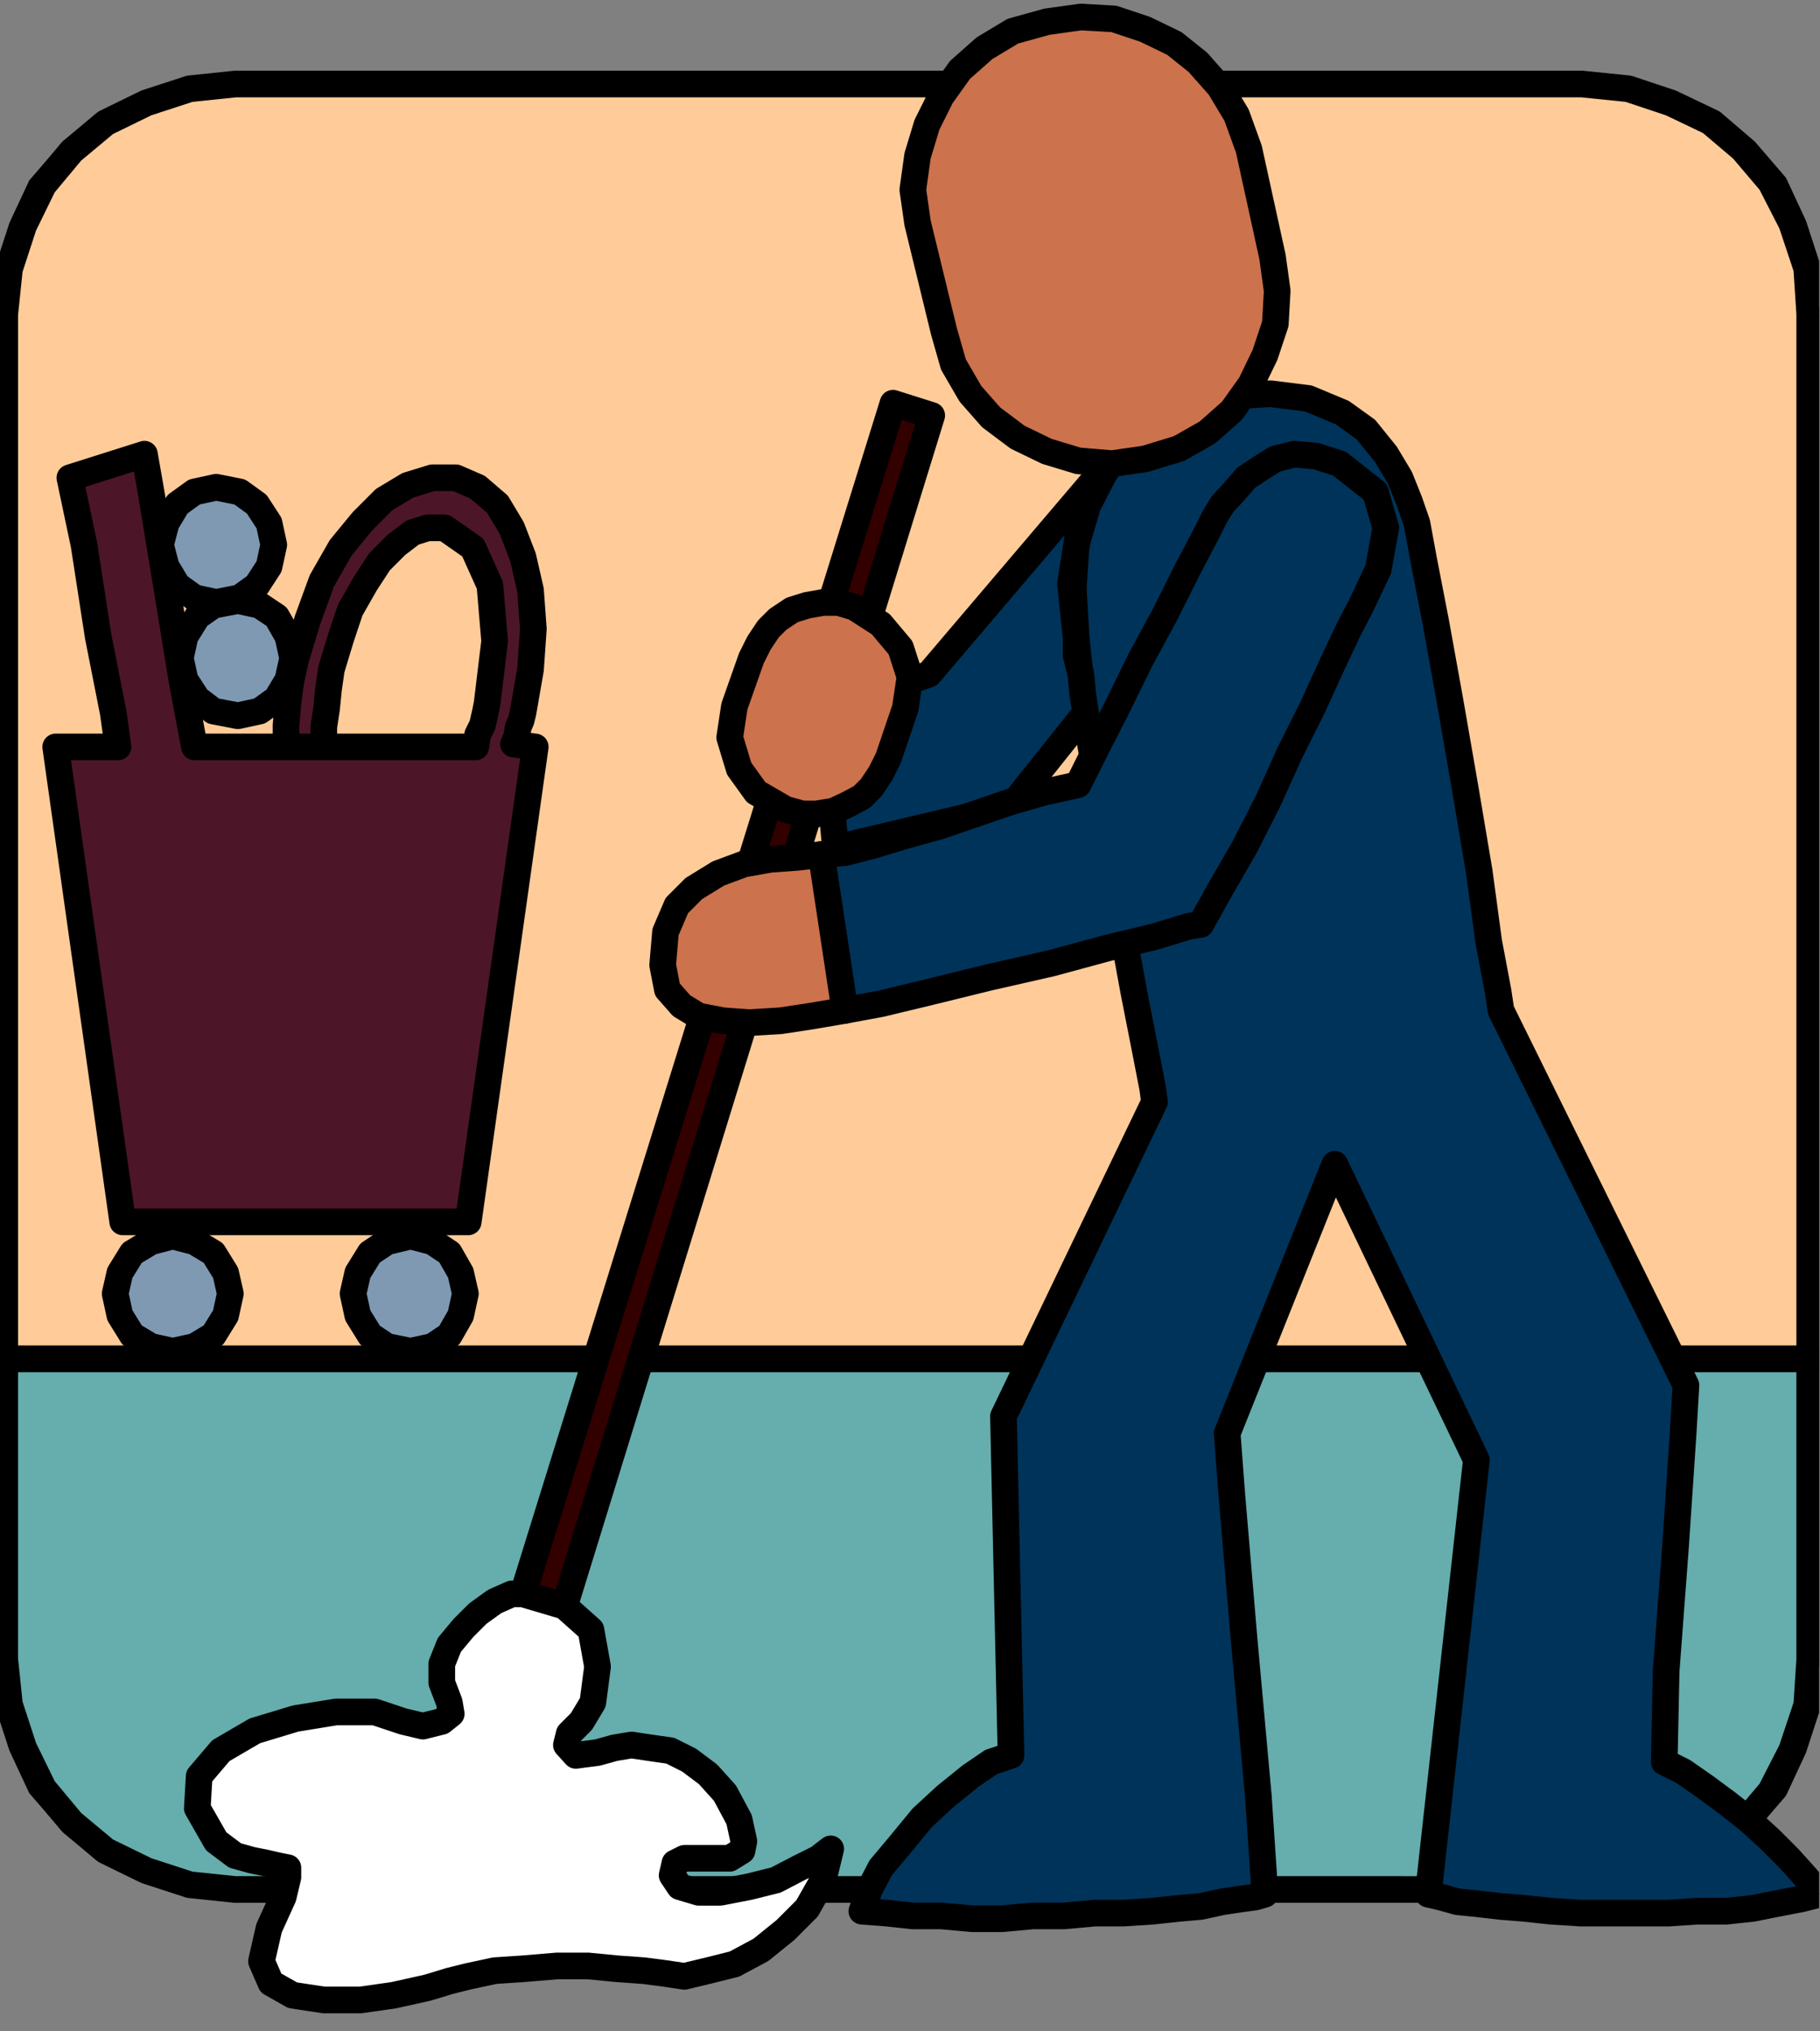 <?xml version="1.0" encoding="UTF-8" standalone="no"?>
<svg
   xmlns:ooo="http://xml.openoffice.org/svg/export"
   xmlns:dc="http://purl.org/dc/elements/1.1/"
   xmlns:cc="http://creativecommons.org/ns#"
   xmlns:rdf="http://www.w3.org/1999/02/22-rdf-syntax-ns#"
   xmlns:svg="http://www.w3.org/2000/svg"
   xmlns="http://www.w3.org/2000/svg"
   xmlns:sodipodi="http://sodipodi.sourceforge.net/DTD/sodipodi-0.dtd"
   xmlns:inkscape="http://www.inkscape.org/namespaces/inkscape"
   version="1.2"
   width="19.28mm"
   height="21.51mm"
   viewBox="0 0 1928 2151"
   preserveAspectRatio="xMidYMid"
   xml:space="preserve"
   id="svg147"
   sodipodi:docname="janitor.svg"
   style="fill-rule:evenodd;stroke-width:28.222;stroke-linejoin:round"
   inkscape:version="0.92.5 (2060ec1f9f, 2020-04-08)"><rect x="0" y="0" width="1928" height="2151" fill="#808080" stroke="none"/><sodipodi:namedview
   pagecolor="#ffffff"
   bordercolor="#666666"
   borderopacity="1"
   objecttolerance="10"
   gridtolerance="10"
   guidetolerance="10"
   inkscape:pageopacity="0"
   inkscape:pageshadow="2"
   inkscape:window-width="664"
   inkscape:window-height="487"
   id="namedview149"
   showgrid="false"
   inkscape:zoom="0.2102413"
   inkscape:cx="36.434647"
   inkscape:cy="40.62992"
   inkscape:window-x="0"
   inkscape:window-y="0"
   inkscape:window-maximized="0"
   inkscape:current-layer="svg147" />
 <defs
   class="ClipPathGroup"
   id="defs8">
  <clipPath
   id="presentation_clip_path"
   clipPathUnits="userSpaceOnUse">
   <rect
   x="0"
   y="0"
   width="21000"
   height="29700"
   id="rect2" />
  </clipPath>
  <clipPath
   id="presentation_clip_path_shrink"
   clipPathUnits="userSpaceOnUse">
   <rect
   x="21"
   y="29"
   width="20958"
   height="29641"
   id="rect5" />
  </clipPath>
 </defs>
 <defs
   class="TextShapeIndex"
   id="defs12">
  <g
   ooo:slide="id1"
   ooo:id-list="id3"
   id="g10" />
 </defs>
 <defs
   class="EmbeddedBulletChars"
   id="defs44">
  <g
   id="bullet-char-template-57356"
   transform="matrix(4.8828125e-4,0,0,-4.8828125e-4,0,0)">
   <path
   d="M 580,1141 1163,571 580,0 -4,571 Z"
   id="path14"
   inkscape:connector-curvature="0" />
  </g>
  <g
   id="bullet-char-template-57354"
   transform="matrix(4.8828125e-4,0,0,-4.8828125e-4,0,0)">
   <path
   d="M 8,1128 H 1137 V 0 H 8 Z"
   id="path17"
   inkscape:connector-curvature="0" />
  </g>
  <g
   id="bullet-char-template-10146"
   transform="matrix(4.8828125e-4,0,0,-4.8828125e-4,0,0)">
   <path
   d="M 174,0 602,739 174,1481 1456,739 Z M 1358,739 309,1346 659,739 Z"
   id="path20"
   inkscape:connector-curvature="0" />
  </g>
  <g
   id="bullet-char-template-10132"
   transform="matrix(4.8828125e-4,0,0,-4.8828125e-4,0,0)">
   <path
   d="M 2015,739 1276,0 H 717 l 543,543 H 174 v 393 h 1086 l -543,545 h 557 z"
   id="path23"
   inkscape:connector-curvature="0" />
  </g>
  <g
   id="bullet-char-template-10007"
   transform="matrix(4.8828125e-4,0,0,-4.8828125e-4,0,0)">
   <path
   d="m 0,-2 c -7,16 -16,29 -25,39 l 381,530 c -94,256 -141,385 -141,387 0,25 13,38 40,38 9,0 21,-2 34,-5 21,4 42,12 65,25 l 27,-13 111,-251 280,301 64,-25 24,25 c 21,-10 41,-24 62,-43 C 886,937 835,863 770,784 769,783 710,716 594,584 L 774,223 c 0,-27 -21,-55 -63,-84 l 16,-20 C 717,90 699,76 672,76 641,76 570,178 457,381 L 164,-76 c -22,-34 -53,-51 -92,-51 -42,0 -63,17 -64,51 -7,9 -10,24 -10,44 0,9 1,19 2,30 z"
   id="path26"
   inkscape:connector-curvature="0" />
  </g>
  <g
   id="bullet-char-template-10004"
   transform="matrix(4.8828125e-4,0,0,-4.8828125e-4,0,0)">
   <path
   d="M 285,-33 C 182,-33 111,30 74,156 52,228 41,333 41,471 c 0,78 14,145 41,201 34,71 87,106 158,106 53,0 88,-31 106,-94 l 23,-176 c 8,-64 28,-97 59,-98 l 735,706 c 11,11 33,17 66,17 42,0 63,-15 63,-46 V 965 c 0,-36 -10,-64 -30,-84 L 442,47 C 390,-6 338,-33 285,-33 Z"
   id="path29"
   inkscape:connector-curvature="0" />
  </g>
  <g
   id="bullet-char-template-9679"
   transform="matrix(4.8828125e-4,0,0,-4.8828125e-4,0,0)">
   <path
   d="M 813,0 C 632,0 489,54 383,161 276,268 223,411 223,592 c 0,181 53,324 160,431 106,107 249,161 430,161 179,0 323,-54 432,-161 108,-107 162,-251 162,-431 0,-180 -54,-324 -162,-431 C 1136,54 992,0 813,0 Z"
   id="path32"
   inkscape:connector-curvature="0" />
  </g>
  <g
   id="bullet-char-template-8226"
   transform="matrix(4.8828125e-4,0,0,-4.8828125e-4,0,0)">
   <path
   d="m 346,457 c -73,0 -137,26 -191,78 -54,51 -81,114 -81,188 0,73 27,136 81,188 54,52 118,78 191,78 73,0 134,-26 185,-79 51,-51 77,-114 77,-187 0,-75 -25,-137 -76,-188 -50,-52 -112,-78 -186,-78 z"
   id="path35"
   inkscape:connector-curvature="0" />
  </g>
  <g
   id="bullet-char-template-8211"
   transform="matrix(4.8828125e-4,0,0,-4.8828125e-4,0,0)">
   <path
   d="M -4,459 H 1135 V 606 H -4 Z"
   id="path38"
   inkscape:connector-curvature="0" />
  </g>
  <g
   id="bullet-char-template-61548"
   transform="matrix(4.8828125e-4,0,0,-4.8828125e-4,0,0)">
   <path
   d="m 173,740 c 0,163 58,303 173,419 116,115 255,173 419,173 163,0 302,-58 418,-173 116,-116 174,-256 174,-419 0,-163 -58,-303 -174,-418 C 1067,206 928,148 765,148 601,148 462,206 346,322 231,437 173,577 173,740 Z"
   id="path41"
   inkscape:connector-curvature="0" />
  </g>
 </defs>
 <g
   id="g49"
   transform="translate(-9536,-13774)">
  <g
   id="id2"
   class="Master_Slide">
   <g
   id="bg-id2"
   class="Background" />
   <g
   id="bo-id2"
   class="BackgroundObjects" />
  </g>
 </g>
 <g
   class="SlideGroup"
   id="g145"
   transform="translate(-9536,-13774)">
  <g
   id="g143">
   <g
   id="container-id1">
    <g
   id="id1"
   class="Slide"
   clip-path="url(#presentation_clip_path)">
     <g
   class="Page"
   id="g139">
      <g
   class="Graphic"
   id="g137">
       <g
   id="id3">
        <rect
   class="BoundingBox"
   x="9536"
   y="13774"
   width="1928"
   height="2151"
   id="rect51"
   style="fill:none;stroke:none" />
        <defs
   id="defs56">
         <clipPath
   id="clip_path_1"
   clipPathUnits="userSpaceOnUse">
          <path
   d="m 9536,13774 h 1927 v 2150 H 9536 Z"
   id="path53"
   inkscape:connector-curvature="0" />
         </clipPath>
        </defs>
        <g
   clip-path="url(#clip_path_1)"
   id="g134">
         <path
   d="m 11456,15213 v 318 l -5,48 -15,46 -20,43 -31,36 -35,30 -44,21 -45,15 -49,5 H 9785 l -48,-5 -46,-15 -43,-21 -36,-30 -30,-36 -21,-43 -15,-46 -5,-48 v -318 z"
   id="path58"
   inkscape:connector-curvature="0"
   style="fill:#66adad;stroke:none" />
         <path
   d="m 11456,15213 v 318 0 l -5,48 -15,46 -20,43 -31,36 -35,30 -44,21 -45,15 -49,5 H 9785 v 0 l -48,-5 -46,-15 -43,-21 -36,-30 -30,-36 -21,-43 -15,-46 -5,-48 v -318 z"
   id="path60"
   inkscape:connector-curvature="0"
   style="fill:none;stroke:#000000" />
         <path
   d="m 9541,15213 v -1106 l 5,-48 15,-46 21,-43 30,-36 36,-30 43,-21 46,-15 48,-5 h 1427 l 49,5 45,15 44,21 35,30 31,36 20,43 15,46 5,48 v 1106 z"
   id="path62"
   inkscape:connector-curvature="0"
   style="fill:#ffcc99;stroke:none" />
         <path
   d="m 9541,15213 v -1106 0 l 5,-48 15,-46 21,-43 30,-36 36,-30 43,-21 46,-15 48,-5 h 1427 v 0 l 49,5 45,15 44,21 35,30 31,36 20,43 15,46 5,48 v 1106 z"
   id="path64"
   inkscape:connector-curvature="0"
   style="fill:none;stroke:#000000" />
         <path
   d="m 11207,15788 v 0 l 51,-8 46,-15 46,-21 38,-33 33,-38 20,-45 15,-46 8,-51 h -25 l -3,46 -15,45 -21,41 -28,33 -33,28 -40,20 -46,16 -46,2 v 0 0 l -8,5 -2,8 2,8 z"
   id="path66"
   inkscape:connector-curvature="0"
   style="fill:#000000;stroke:none" />
         <path
   d="m 9780,15788 v 0 h 1427 v -26 H 9780 v 0 0 l -7,5 -3,8 3,8 z"
   id="path68"
   inkscape:connector-curvature="0"
   style="fill:#000000;stroke:none" />
         <path
   d="m 9523,15531 v 0 l 8,51 15,46 21,45 33,38 38,33 46,21 45,15 51,8 v -26 l -46,-2 -45,-16 -41,-20 -33,-28 -28,-33 -20,-41 -16,-45 -2,-46 v 0 0 l -5,-8 -8,-5 -8,5 z"
   id="path70"
   inkscape:connector-curvature="0"
   style="fill:#000000;stroke:none" />
         <path
   d="m 9523,14107 v 0 1424 h 26 v -1424 0 0 l -5,-8 -8,-5 -8,5 z"
   id="path72"
   inkscape:connector-curvature="0"
   style="fill:#000000;stroke:none" />
         <path
   d="m 9780,13850 v 0 l -51,8 -45,15 -46,21 -38,33 -33,38 -21,45 -15,46 -8,51 h 26 l 2,-46 16,-45 20,-41 28,-33 33,-28 41,-20 45,-16 46,-2 v 0 0 l 8,-5 5,-8 -5,-8 z"
   id="path74"
   inkscape:connector-curvature="0"
   style="fill:#000000;stroke:none" />
         <path
   d="m 11207,13850 v 0 H 9780 v 26 h 1427 v 0 0 l 8,-5 5,-8 -5,-8 z"
   id="path76"
   inkscape:connector-curvature="0"
   style="fill:#000000;stroke:none" />
         <path
   d="m 11464,14107 v 0 l -8,-51 -15,-46 -20,-45 -33,-38 -38,-33 -46,-21 -46,-15 -51,-8 v 26 l 46,2 46,16 40,20 33,28 28,33 21,41 15,45 3,46 v 0 0 l 5,8 7,2 8,-2 z"
   id="path78"
   inkscape:connector-curvature="0"
   style="fill:#000000;stroke:none" />
         <path
   d="m 11464,15531 v 0 -1424 h -25 v 1424 0 0 l 5,8 7,2 8,-2 z"
   id="path80"
   inkscape:connector-curvature="0"
   style="fill:#000000;stroke:none" />
         <path
   d="m 9661,14565 h -66 l 71,503 h 366 l 71,-503 -23,-3 3,-7 2,-11 3,-7 2,-8 8,-46 3,-43 -3,-41 -8,-35 -12,-31 -15,-25 -21,-18 -23,-10 h -25 l -26,8 -25,15 -23,23 -23,28 -20,35 -15,41 -13,43 -5,23 -3,23 -2,23 v 23 h 40 v -21 l 3,-20 2,-20 3,-21 10,-33 10,-30 16,-28 15,-23 18,-18 17,-13 16,-5 h 18 l 30,21 18,40 5,59 -8,66 -2,10 -3,13 -5,10 -2,13 h -298 l -13,-69 -17,-104 -16,-97 -7,-40 -79,25 15,71 15,97 16,81 z"
   id="path82"
   inkscape:connector-curvature="0"
   style="fill:#4c1628;stroke:none" />
         <path
   d="m 9661,14565 h -66 l 71,503 h 366 l 71,-503 -23,-3 v 0 l 3,-7 2,-11 3,-7 2,-8 v 0 l 8,-46 3,-43 -3,-41 -8,-35 -12,-31 -15,-25 -21,-18 -23,-10 v 0 h -25 l -26,8 -25,15 -23,23 -23,28 -20,35 -15,41 -13,43 v 0 l -5,23 -3,23 -2,23 v 23 h 40 v 0 -21 l 3,-20 2,-20 3,-21 v 0 l 10,-33 10,-30 16,-28 15,-23 18,-18 17,-13 16,-5 h 18 v 0 l 30,21 18,40 5,59 -8,66 v 0 l -2,10 -3,13 -5,10 -2,13 h -298 v 0 l -13,-69 -17,-104 -16,-97 -7,-40 -79,25 v 0 l 15,71 15,97 16,81 z"
   id="path84"
   inkscape:connector-curvature="0"
   style="fill:none;stroke:#000000" />
         <path
   d="m 9719,15205 23,-5 20,-12 13,-21 5,-23 -5,-22 -13,-21 -20,-12 -23,-6 -23,6 -20,12 -13,21 -5,22 5,23 13,21 20,12 z"
   id="path86"
   inkscape:connector-curvature="0"
   style="fill:#7f99b2;stroke:none" />
         <path
   d="m 9719,15205 v 0 l 23,-5 20,-12 13,-21 5,-23 v 0 l -5,-22 -13,-21 -20,-12 -23,-6 v 0 l -23,6 -20,12 -13,21 -5,22 v 0 l 5,23 13,21 20,12 z"
   id="path88"
   inkscape:connector-curvature="0"
   style="fill:none;stroke:#000000" />
         <path
   d="m 9971,15205 23,-5 18,-12 12,-21 5,-23 -5,-22 -12,-21 -18,-12 -23,-6 -25,6 -18,12 -13,21 -5,22 5,23 13,21 18,12 z"
   id="path90"
   inkscape:connector-curvature="0"
   style="fill:#7f99b2;stroke:none" />
         <path
   d="m 9971,15205 v 0 l 23,-5 18,-12 12,-21 5,-23 v 0 l -5,-22 -12,-21 -18,-12 -23,-6 v 0 l -25,6 -18,12 -13,21 -5,22 v 0 l 5,23 13,21 18,12 z"
   id="path92"
   inkscape:connector-curvature="0"
   style="fill:none;stroke:#000000" />
         <path
   d="m 9765,14412 25,-5 18,-13 13,-20 5,-23 -5,-23 -13,-20 -18,-13 -25,-5 -23,5 -18,13 -12,20 -6,23 6,23 12,20 18,13 z"
   id="path94"
   inkscape:connector-curvature="0"
   style="fill:#7f99b2;stroke:none" />
         <path
   d="m 9765,14412 v 0 l 25,-5 18,-13 13,-20 5,-23 v 0 l -5,-23 -13,-20 -18,-13 -25,-5 v 0 l -23,5 -18,13 -12,20 -6,23 v 0 l 6,23 12,20 18,13 z"
   id="path96"
   inkscape:connector-curvature="0"
   style="fill:none;stroke:#000000" />
         <path
   d="m 9788,14532 23,-5 18,-13 12,-20 5,-23 -5,-23 -12,-21 -18,-12 -23,-5 -26,5 -17,12 -13,21 -5,23 5,23 13,20 17,13 z"
   id="path98"
   inkscape:connector-curvature="0"
   style="fill:#7f99b2;stroke:none" />
         <path
   d="m 9788,14532 v 0 l 23,-5 18,-13 12,-20 5,-23 v 0 l -5,-23 -12,-21 -18,-12 -23,-5 v 0 l -26,5 -17,12 -13,21 -5,23 v 0 l 5,23 13,20 17,13 z"
   id="path100"
   inkscape:connector-curvature="0"
   style="fill:none;stroke:#000000" />
         <path
   d="m 10134,15475 389,-1261 -41,-13 -392,1261 z"
   id="path102"
   inkscape:connector-curvature="0"
   style="fill:#330000;stroke:none" />
         <path
   d="m 10134,15475 389,-1261 -41,-13 -392,1261 z"
   id="path104"
   inkscape:connector-curvature="0"
   style="fill:none;stroke:#000000" />
         <path
   d="m 10134,15475 -44,-13 h -12 l -18,8 -18,13 -15,15 -15,18 -8,20 v 20 l 8,21 2,12 -10,8 -20,5 -21,-5 -30,-10 h -41 l -43,7 -43,13 -36,21 -23,27 -2,34 20,35 20,15 18,5 15,3 13,3 10,2 v 10 l -5,21 -15,33 -8,35 10,23 23,13 33,5 h 39 l 35,-5 36,-8 23,-7 20,-5 28,-6 30,-2 36,-3 h 33 l 31,3 28,2 23,3 20,3 25,-6 28,-7 28,-15 26,-21 23,-23 17,-30 8,-33 -13,10 -20,10 -25,13 -28,7 -31,6 h -23 l -20,-6 -8,-12 3,-13 10,-5 h 15 18 15 l 13,-8 2,-10 -5,-23 -15,-28 -18,-20 -20,-15 -20,-10 -21,-3 -20,-3 -18,3 -18,5 -23,3 -10,-11 3,-12 13,-13 12,-20 5,-38 -7,-39 z"
   id="path106"
   inkscape:connector-curvature="0"
   style="fill:#ffffff;stroke:none" />
         <path
   d="m 10134,15475 -44,-13 v 0 h -12 l -18,8 -18,13 -15,15 -15,18 -8,20 v 20 l 8,21 v 0 l 2,12 -10,8 -20,5 -21,-5 v 0 l -30,-10 h -41 l -43,7 -43,13 -36,21 -23,27 -2,34 20,35 v 0 l 20,15 18,5 15,3 13,3 10,2 v 10 l -5,21 -15,33 v 0 l -8,35 10,23 23,13 33,5 h 39 l 35,-5 36,-8 23,-7 v 0 l 20,-5 28,-6 30,-2 36,-3 h 33 l 31,3 28,2 23,3 v 0 l 20,3 25,-6 28,-7 28,-15 26,-21 23,-23 17,-30 8,-33 v 0 l -13,10 -20,10 -25,13 -28,7 -31,6 h -23 l -20,-6 -8,-12 v 0 l 3,-13 10,-5 h 15 18 15 l 13,-8 2,-10 -5,-23 v 0 l -15,-28 -18,-20 -20,-15 -20,-10 -21,-3 -20,-3 -18,3 -18,5 v 0 l -23,3 -10,-11 3,-12 13,-13 v 0 l 12,-20 5,-38 -7,-39 z"
   id="path108"
   inkscape:connector-curvature="0"
   style="fill:none;stroke:#000000" />
         <path
   d="m 10831,14194 -38,10 -34,17 -30,23 -23,31 -18,35 -12,41 -3,46 3,53 7,64 13,76 15,82 13,81 13,71 12,61 8,41 2,15 -160,333 8,359 -21,7 -22,15 -26,21 -25,23 -23,28 -21,25 -12,23 -8,23 26,2 28,3 h 30 l 33,3 h 31 l 33,-3 h 33 l 33,-3 h 30 l 31,-2 28,-3 23,-2 23,-5 20,-3 15,-2 10,-3 -7,-104 -15,-165 -13,-153 -5,-66 114,-285 150,313 -51,460 13,3 18,5 20,2 26,3 25,2 28,3 31,2 h 30 33 31 l 30,-2 h 31 l 28,-3 25,-5 26,-5 20,-5 -15,-18 -18,-20 -20,-20 -23,-21 -23,-18 -23,-17 -23,-16 -20,-10 2,-96 10,-133 8,-119 3,-51 -196,-397 -3,-20 -10,-53 -10,-74 -15,-89 -16,-92 -15,-83 -13,-67 -7,-38 -8,-23 -10,-25 -15,-25 -21,-26 -25,-18 -36,-15 -40,-5 z"
   id="path110"
   inkscape:connector-curvature="0"
   style="fill:#003359;stroke:none" />
         <path
   d="m 10831,14194 v 0 l -38,10 -34,17 -30,23 -23,31 -18,35 -12,41 -3,46 3,53 v 0 l 7,64 13,76 15,82 13,81 13,71 12,61 8,41 2,15 -160,333 8,359 v 0 l -21,7 -22,15 -26,21 -25,23 -23,28 -21,25 -12,23 -8,23 v 0 l 26,2 28,3 h 30 l 33,3 h 31 l 33,-3 h 33 l 33,-3 h 30 l 31,-2 28,-3 23,-2 23,-5 20,-3 15,-2 10,-3 v 0 l -7,-104 -15,-165 -13,-153 -5,-66 114,-285 150,313 -51,460 v 0 l 13,3 18,5 20,2 26,3 25,2 28,3 31,2 h 30 33 31 l 30,-2 h 31 l 28,-3 25,-5 26,-5 20,-5 v 0 l -15,-18 -18,-20 -20,-20 -23,-21 -23,-18 -23,-17 -23,-16 -20,-10 v 0 l 2,-96 10,-133 8,-119 3,-51 -196,-397 v 0 l -3,-20 -10,-53 -10,-74 -15,-89 -16,-92 -15,-83 -13,-67 -7,-38 v 0 l -8,-23 -10,-25 -15,-25 -21,-26 -25,-18 -36,-15 -40,-5 z"
   id="path112"
   inkscape:connector-curvature="0"
   style="fill:none;stroke:#000000" />
         <path
   d="m 10686,14529 -3,-20 -2,-21 -5,-20 v -18 l -6,-58 8,-51 13,-43 23,-38 -194,228 -112,39 13,145 186,-44 z"
   id="path114"
   inkscape:connector-curvature="0"
   style="fill:#003359;stroke:none" />
         <path
   d="m 10686,14529 v 0 l -3,-20 -2,-21 -5,-20 v -18 0 l -6,-58 8,-51 13,-43 23,-38 -194,228 -112,39 13,145 186,-44 z"
   id="path116"
   inkscape:connector-curvature="0"
   style="fill:none;stroke:#000000" />
         <path
   d="m 10431,14844 38,-7 54,-13 61,-15 66,-15 59,-16 50,-12 36,-11 13,-2 20,-36 26,-45 25,-49 23,-51 25,-50 21,-46 17,-36 13,-25 18,-38 8,-44 -11,-38 -38,-30 -25,-8 -23,-2 -20,5 -16,10 -15,10 -13,15 -12,13 -8,13 -10,20 -20,38 -23,46 -26,48 -25,51 -21,41 -15,30 -5,10 -36,8 -35,10 -38,13 -38,13 -36,10 -33,10 -31,8 -25,2 z"
   id="path118"
   inkscape:connector-curvature="0"
   style="fill:#003359;stroke:none" />
         <path
   d="m 10431,14844 v 0 l 38,-7 54,-13 61,-15 66,-15 59,-16 50,-12 36,-11 13,-2 v 0 l 20,-36 26,-45 25,-49 23,-51 25,-50 21,-46 17,-36 13,-25 v 0 l 18,-38 8,-44 -11,-38 -38,-30 v 0 l -25,-8 -23,-2 -20,5 -16,10 -15,10 -13,15 -12,13 -8,13 v 0 l -10,20 -20,38 -23,46 -26,48 -25,51 -21,41 -15,30 -5,10 v 0 l -36,8 -35,10 -38,13 -38,13 -36,10 -33,10 -31,8 -25,2 z"
   id="path120"
   inkscape:connector-curvature="0"
   style="fill:none;stroke:#000000" />
         <path
   d="m 10536,14125 10,35 18,31 22,25 28,21 31,15 33,10 36,3 35,-5 36,-11 30,-17 26,-23 20,-28 15,-31 11,-33 2,-35 -5,-36 -25,-114 -13,-36 -18,-30 -23,-26 -25,-20 -31,-15 -33,-11 -35,-2 -36,5 -36,10 -30,18 -26,23 -20,28 -15,30 -10,33 -5,36 5,35 z"
   id="path122"
   inkscape:connector-curvature="0"
   style="fill:#cc724c;stroke:none" />
         <path
   d="m 10536,14125 v 0 l 10,35 18,31 22,25 28,21 31,15 33,10 36,3 35,-5 v 0 l 36,-11 30,-17 26,-23 20,-28 15,-31 11,-33 2,-35 -5,-36 -25,-114 v 0 l -13,-36 -18,-30 -23,-26 -25,-20 -31,-15 -33,-11 -35,-2 -36,5 v 0 l -36,10 -30,18 -26,23 -20,28 -15,30 -10,33 -5,36 5,35 z"
   id="path124"
   inkscape:connector-curvature="0"
   style="fill:none;stroke:#000000" />
         <path
   d="m 10406,14679 -26,3 -28,2 -28,5 -27,10 -26,16 -18,18 -12,28 -3,35 5,26 15,17 18,11 26,5 28,2 33,-2 33,-5 35,-6 z"
   id="path126"
   inkscape:connector-curvature="0"
   style="fill:#cc724c;stroke:none" />
         <path
   d="m 10406,14679 v 0 l -26,3 -28,2 -28,5 -27,10 -26,16 -18,18 -12,28 -3,35 v 0 l 5,26 15,17 18,11 26,5 28,2 33,-2 33,-5 35,-6 z"
   id="path128"
   inkscape:connector-curvature="0"
   style="fill:none;stroke:#000000" />
         <path
   d="m 10314,14522 -5,33 10,33 18,25 31,18 18,5 h 15 l 18,-3 15,-7 15,-8 10,-10 10,-15 8,-16 18,-53 5,-33 -10,-31 -21,-25 -28,-18 -17,-5 h -16 l -17,3 -16,5 -15,10 -10,10 -10,15 -8,16 z"
   id="path130"
   inkscape:connector-curvature="0"
   style="fill:#cc724c;stroke:none" />
         <path
   d="m 10314,14522 v 0 l -5,33 10,33 18,25 31,18 v 0 l 18,5 h 15 l 18,-3 15,-7 15,-8 10,-10 10,-15 8,-16 18,-53 v 0 l 5,-33 -10,-31 -21,-25 -28,-18 v 0 l -17,-5 h -16 l -17,3 -16,5 -15,10 -10,10 -10,15 -8,16 z"
   id="path132"
   inkscape:connector-curvature="0"
   style="fill:none;stroke:#000000" />
        </g>
       </g>
      </g>
     </g>
    </g>
   </g>
  </g>
 </g>
</svg>